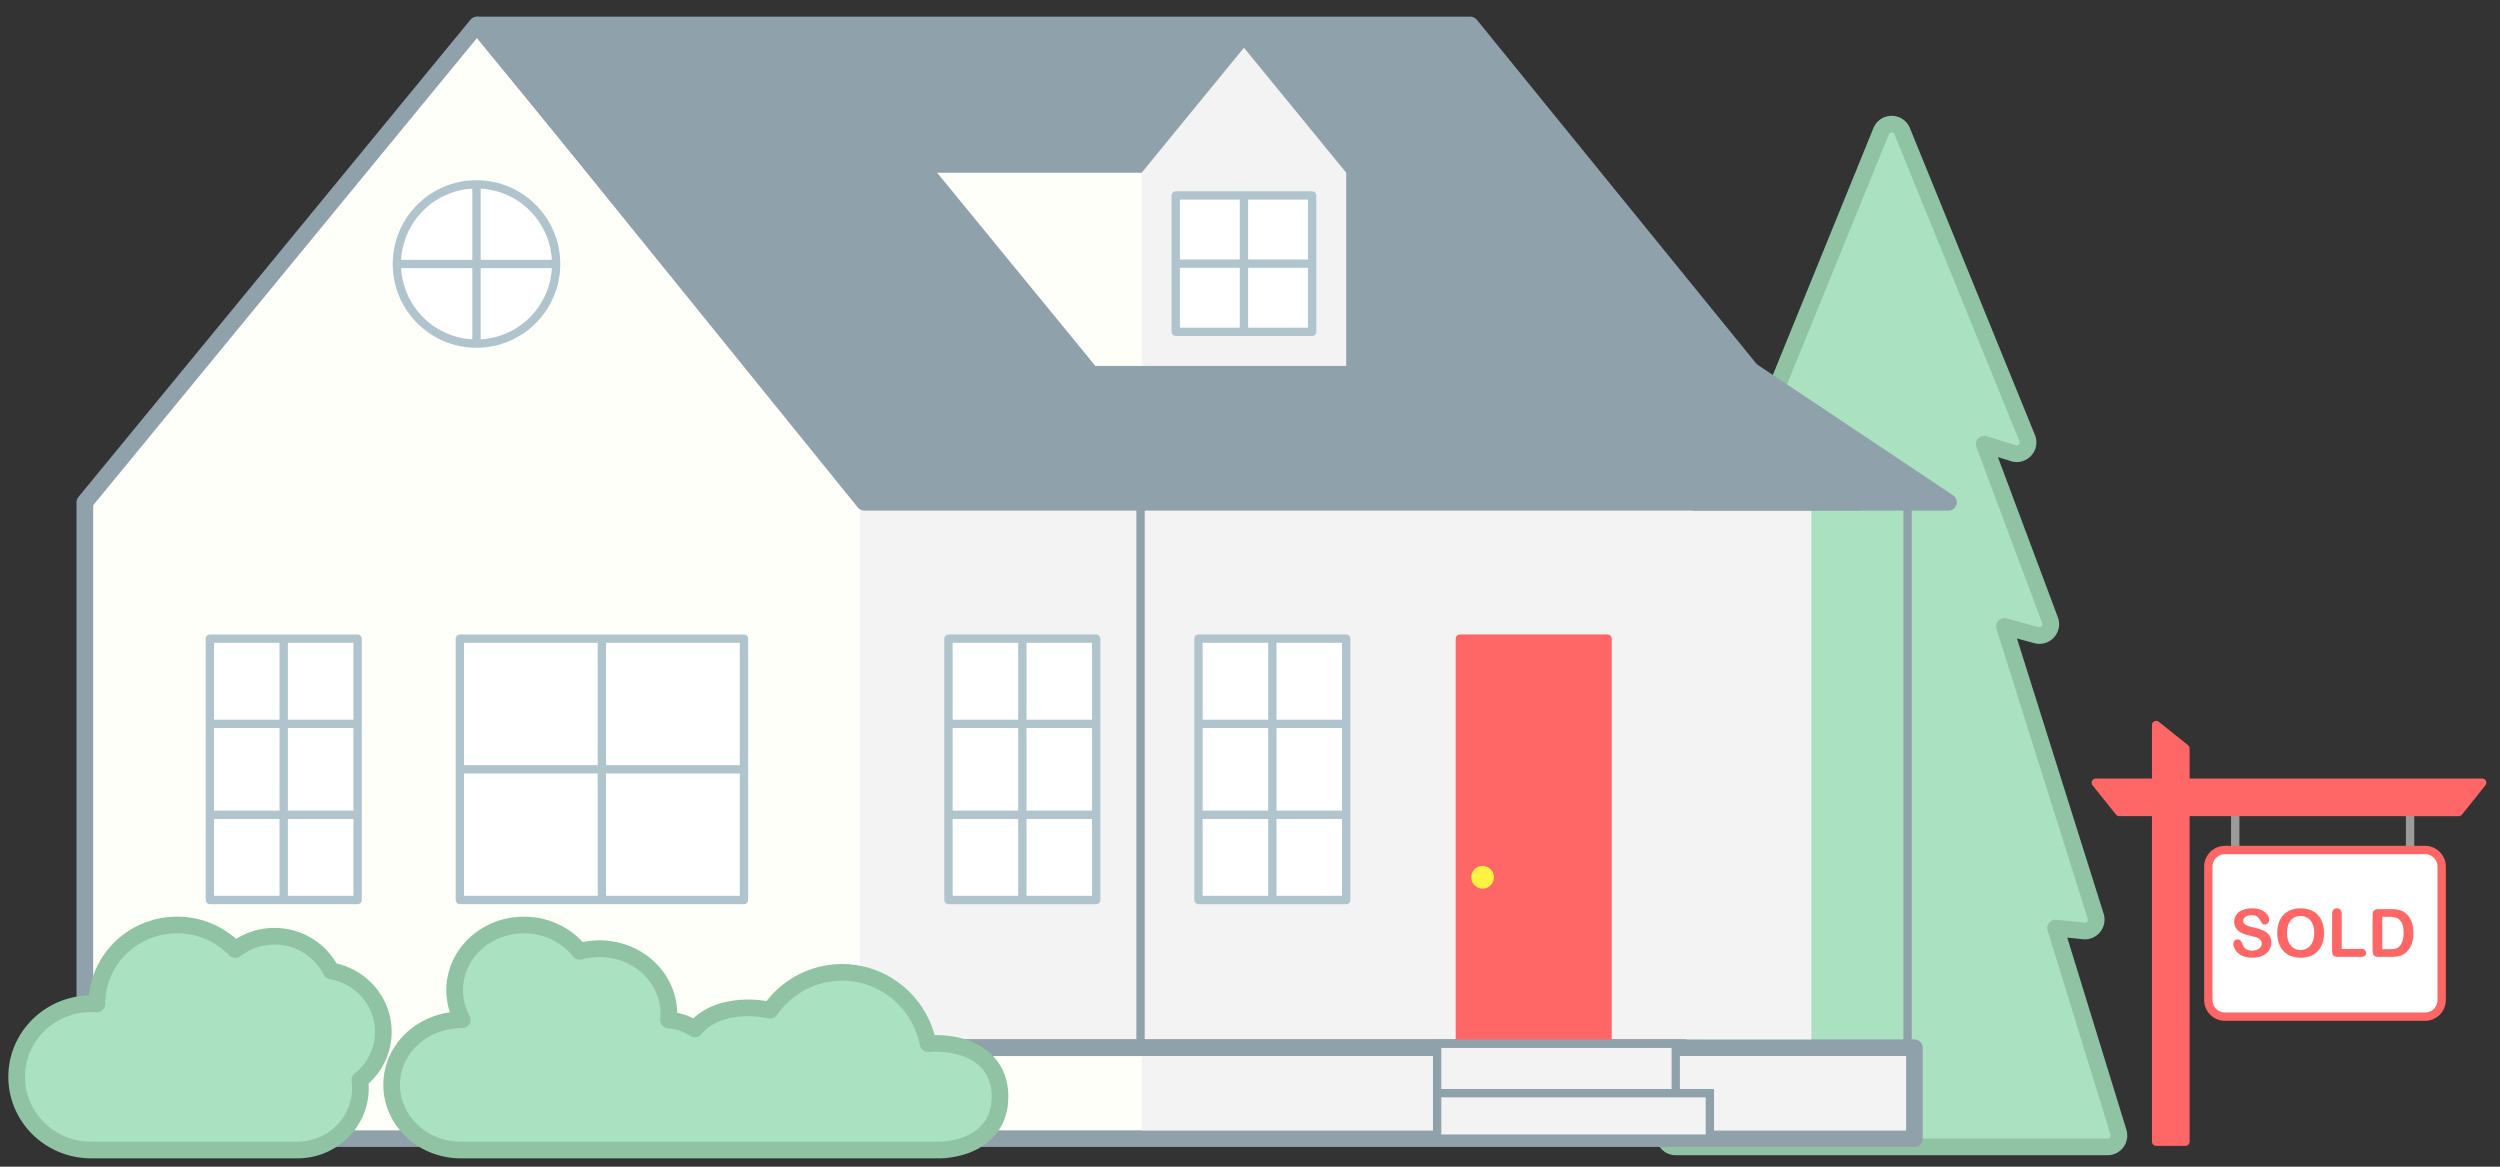 <svg width="300" height="140" viewBox="0 0 300 140" xmlns="http://www.w3.org/2000/svg"><rect x="0" y="0" width="300" height="140" fill="#333333" stroke="none"/><title>landing-house-sold</title><g fill="none" fill-rule="evenodd"><path d="M240.531 75.17l10.956 34.79a1.364 1.364 0 0 1-1.5 1.744l-3.314-.339 7.54 24.5a1.364 1.364 0 0 1-1.312 1.762h-51.802c-.93.006-1.592-.9-1.305-1.783l7.806-24.126h-3.796a1.364 1.364 0 0 1-1.287-1.771l10.921-34.257-4.084.571a1.364 1.364 0 0 1-1.345-1.874l8.872-21.081-4.418 1.058c-1.11.401-2.171-.703-1.726-1.797l15-36.818c.461-1.132 2.065-1.132 2.526 0l15 36.818c.465 1.141-.702 2.265-1.824 1.758l-3.337-1.02 7.912 21.144c.37 1.054-.616 2.081-1.684 1.755l-3.799-1.033z" stroke="#90C3A4" stroke-width="2" stroke-linecap="round" stroke-linejoin="round" fill="#AAE1C0"/><path stroke="#8FA1AA" stroke-width="2" stroke-linecap="round" stroke-linejoin="round" fill="#FFFFFA" d="M10.182 136.636H229.727v-10.909H104.273V60.272L57.227 3 10.182 60.273z"/><path fill="#F3F3F3" d="M137 126.727h91.727v8.91H137zM103.182 61h114.182v63.73H103.182z"/><g stroke="#8FA1AA" stroke-linecap="square"><path d="M136.864 124.773V60.682M228.91 124.773V60.682"/></g><g stroke="#8FA1AA" stroke-width="2" fill="#8FA1AA" stroke-linecap="round" stroke-linejoin="round"><path d="M222.992 60.273H103.718L57.358 3H176.44z"/><path d="M233.818 60.273h-30.4l-12.903-16.267h18.945z"/></g><g stroke="#B0C4CD"><path stroke-linecap="round" stroke-linejoin="round" fill="#FFF" d="M89.273 76.636V108H55.182V76.636z"/><path d="M55.864 92.318H88.59M72.227 77.318v30" stroke-linecap="square"/></g><g stroke="#B0C4CD"><path stroke-linecap="round" stroke-linejoin="round" fill="#FFF" d="M25.182 76.636h17.727V108H25.182z"/><path d="M34.045 77.318v30M25.864 86.864h16.363M25.864 97.773h16.363" stroke-linecap="square"/></g><g stroke="#B0C4CD"><path stroke-linecap="round" stroke-linejoin="round" fill="#FFF" d="M113.818 76.636h17.727V108h-17.727z"/><path d="M122.682 77.318v30M114.5 86.864h16.364M114.5 97.773h16.364" stroke-linecap="square"/></g><g stroke="#B0C4CD"><path stroke-linecap="round" stroke-linejoin="round" fill="#FFF" d="M143.818 76.636h17.727V108h-17.727z"/><path d="M152.682 77.318v30M144.5 86.864h16.364M144.5 97.773h16.364" stroke-linecap="square"/></g><g transform="translate(175.182 76.636)"><path stroke="#FF6767" stroke-linecap="round" stroke-linejoin="round" fill="#FF6767" d="M0 0h17.727v49.091H0z"/><ellipse fill="#FFF243" cx="2.727" cy="28.636" rx="1.364" ry="1.364"/></g><g transform="translate(47.625 22.125)" stroke="#B0C4CD"><ellipse fill="#FFF" cx="9.554" cy="9.554" rx="9.554" ry="9.554"/><path d="M9.554.637v17.88M18.471 9.554H.591" stroke-linecap="square"/></g><g stroke="#8FA1AA" fill="#F3F3F3"><path d="M172.455 131.182h32.727v5.455h-32.727zM172.455 125.25h28.636v5.932h-28.636z"/></g><g><path fill="#FFFFFA" d="M137.38 43.91h-5.938l-18.987-23.183h24.925z"/><path fill="#F3F3F3" d="M161.545 43.91H137V20.726l12.273-15 12.272 15v.226z"/><path stroke="#B0C4CD" stroke-linecap="round" stroke-linejoin="round" fill="#FFF" d="M141.09 23.454h16.365v16.364H141.09z"/><path d="M149.273 24.136v15M156.455 31.636h-15" stroke="#B0C4CD" stroke-linecap="square"/></g><path d="M46 123.825c0 2.335-1.098 4.418-2.814 5.78.042.317.064.641.064.97 0 4.1-3.386 7.425-7.563 7.425h-24.75C6.002 138 2 134.071 2 129.225s4.001-8.775 8.938-8.775c.23 0 .46.009.687.026 0-5.245 4.31-9.476 9.625-9.476a9.682 9.682 0 0 1 6.991 2.955 7.618 7.618 0 0 1 4.697-1.605c2.982 0 5.562 1.695 6.793 4.158 3.56.602 6.269 3.65 6.269 7.317zM112.98 138c3.936-.238 7.02-2.318 7.02-6.395 0-4.316-3.457-6.394-7.721-6.394-.307 0-.61.01-.906.032-.963-4.881-5.22-8.559-10.325-8.559-3.57 0-6.726 1.8-8.63 4.55a11.345 11.345 0 0 0-2.6-.287c-2.695 0-5.067.83-6.448 2.53-.857-.593-1.905-.973-3.146-1.079.024-.243.036-.49.036-.74 0-4.317-3.722-7.816-8.315-7.816a8.81 8.81 0 0 0-2.385.326c-1.515-1.922-3.945-3.168-6.686-3.168-4.592 0-8.315 3.5-8.315 7.816 0 1.28.327 2.487.908 3.554-4.744-.002-8.467 3.498-8.467 7.814 0 4.317 3.723 7.816 8.315 7.816h57.666z" stroke="#90C3A4" stroke-width="2" stroke-linecap="round" stroke-linejoin="round" fill="#AAE1C0"/><g><path d="M289.21 97.211v4.226M268.227 97.211v4.226" stroke="#9B9B9B" stroke-linecap="square"/><path d="M293 103.99c0-1.099-.9-1.99-1.991-1.99H266.99c-1.1 0-1.991.898-1.991 1.99v16.02c0 1.099.9 1.99 1.991 1.99h24.018c1.1 0 1.991-.898 1.991-1.99v-16.02z" stroke="#FF6767" fill="#FFF"/><path d="M272.55 113.105c0 .347-.088.658-.267.934-.178.276-.44.492-.783.648-.344.157-.751.235-1.223.235-.565 0-1.03-.107-1.398-.32a1.863 1.863 0 0 1-.635-.616c-.163-.256-.244-.506-.244-.748a.5.5 0 0 1 .146-.361c.098-.1.222-.15.374-.15.122 0 .225.039.31.117a.922.922 0 0 1 .217.347c.073.183.152.335.236.457a.958.958 0 0 0 .358.303c.153.08.355.12.605.12.344 0 .623-.08.838-.24.215-.161.322-.36.322-.6a.634.634 0 0 0-.174-.463 1.12 1.12 0 0 0-.449-.272 7.725 7.725 0 0 0-.736-.2 5.402 5.402 0 0 1-1.033-.337 1.67 1.67 0 0 1-.66-.527c-.163-.223-.245-.5-.245-.83 0-.316.086-.595.258-.84.172-.245.42-.433.746-.565.326-.131.709-.197 1.149-.197.351 0 .655.044.912.13.256.088.47.204.638.349.17.144.293.296.372.455.078.158.117.313.117.464a.55.55 0 0 1-.147.373.467.467 0 0 1-.365.167c-.133 0-.234-.034-.303-.1a1.342 1.342 0 0 1-.224-.326 1.479 1.479 0 0 0-.375-.506c-.146-.121-.38-.182-.703-.182-.3 0-.541.066-.725.197-.184.132-.275.29-.275.475a.48.48 0 0 0 .093.297.79.79 0 0 0 .258.215c.11.06.22.107.332.14.112.034.297.084.555.149.323.075.615.159.877.25s.484.202.668.332c.183.13.327.295.43.494.102.2.154.443.154.732zm3.505-4.105c.593 0 1.103.12 1.529.361.426.241.748.584.967 1.028.219.444.328.965.328 1.564 0 .443-.06.845-.18 1.207-.12.362-.3.676-.539.942-.24.265-.534.468-.883.609-.349.14-.748.21-1.199.21a3.16 3.16 0 0 1-1.203-.216 2.387 2.387 0 0 1-.887-.611 2.611 2.611 0 0 1-.537-.95 3.832 3.832 0 0 1-.181-1.199c0-.44.063-.843.189-1.21.126-.368.31-.68.549-.938.24-.258.531-.455.875-.592a3.15 3.15 0 0 1 1.172-.205zm1.648 2.945c0-.419-.068-.782-.203-1.09a1.516 1.516 0 0 0-.58-.697 1.594 1.594 0 0 0-.865-.236c-.232 0-.446.043-.643.13a1.412 1.412 0 0 0-.508.382 1.82 1.82 0 0 0-.336.638c-.082.26-.123.55-.123.873 0 .326.041.62.123.883.082.263.198.481.348.654a1.46 1.46 0 0 0 1.154.518c.297 0 .57-.074.819-.223.248-.148.446-.377.593-.687.148-.31.221-.692.221-1.145zm3.305-2.242v4.168h2.351c.188 0 .332.046.432.137.1.091.15.206.15.344 0 .14-.05.254-.148.341-.099.088-.244.131-.434.131h-2.8c-.253 0-.435-.056-.545-.168-.111-.112-.166-.293-.166-.543v-4.41c0-.234.052-.41.158-.527a.533.533 0 0 1 .416-.176c.174 0 .316.058.424.174.108.116.162.292.162.53zm4.414-.605h1.512c.393 0 .73.036 1.011.109.282.073.537.21.766.41.596.51.894 1.287.894 2.328 0 .344-.03.658-.09.942a2.78 2.78 0 0 1-.277.767 2.385 2.385 0 0 1-.48.612 1.988 1.988 0 0 1-.504.332 2.282 2.282 0 0 1-.588.175c-.21.034-.446.051-.709.051h-1.512c-.21 0-.37-.032-.476-.095a.445.445 0 0 1-.21-.27 1.713 1.713 0 0 1-.048-.451v-4.2c0-.25.056-.43.168-.542.112-.112.293-.168.543-.168zm.45.918v3.886h.878c.193 0 .344-.005.453-.015.11-.01.223-.037.34-.078a.926.926 0 0 0 .305-.176c.388-.328.582-.893.582-1.695 0-.566-.086-.989-.256-1.27s-.381-.46-.631-.537a3.112 3.112 0 0 0-.906-.115h-.766z" fill="#FF6767"/><path stroke="#FF6767" stroke-linecap="round" stroke-linejoin="round" fill="#FF6767" d="M262.25 89.817L258.734 87v50h3.516z"/><path stroke="#FF6767" stroke-linecap="round" stroke-linejoin="round" fill="#FF6767" d="M295.043 97.44l2.817-3.516h-46.366l2.817 3.515z"/></g></g></svg>